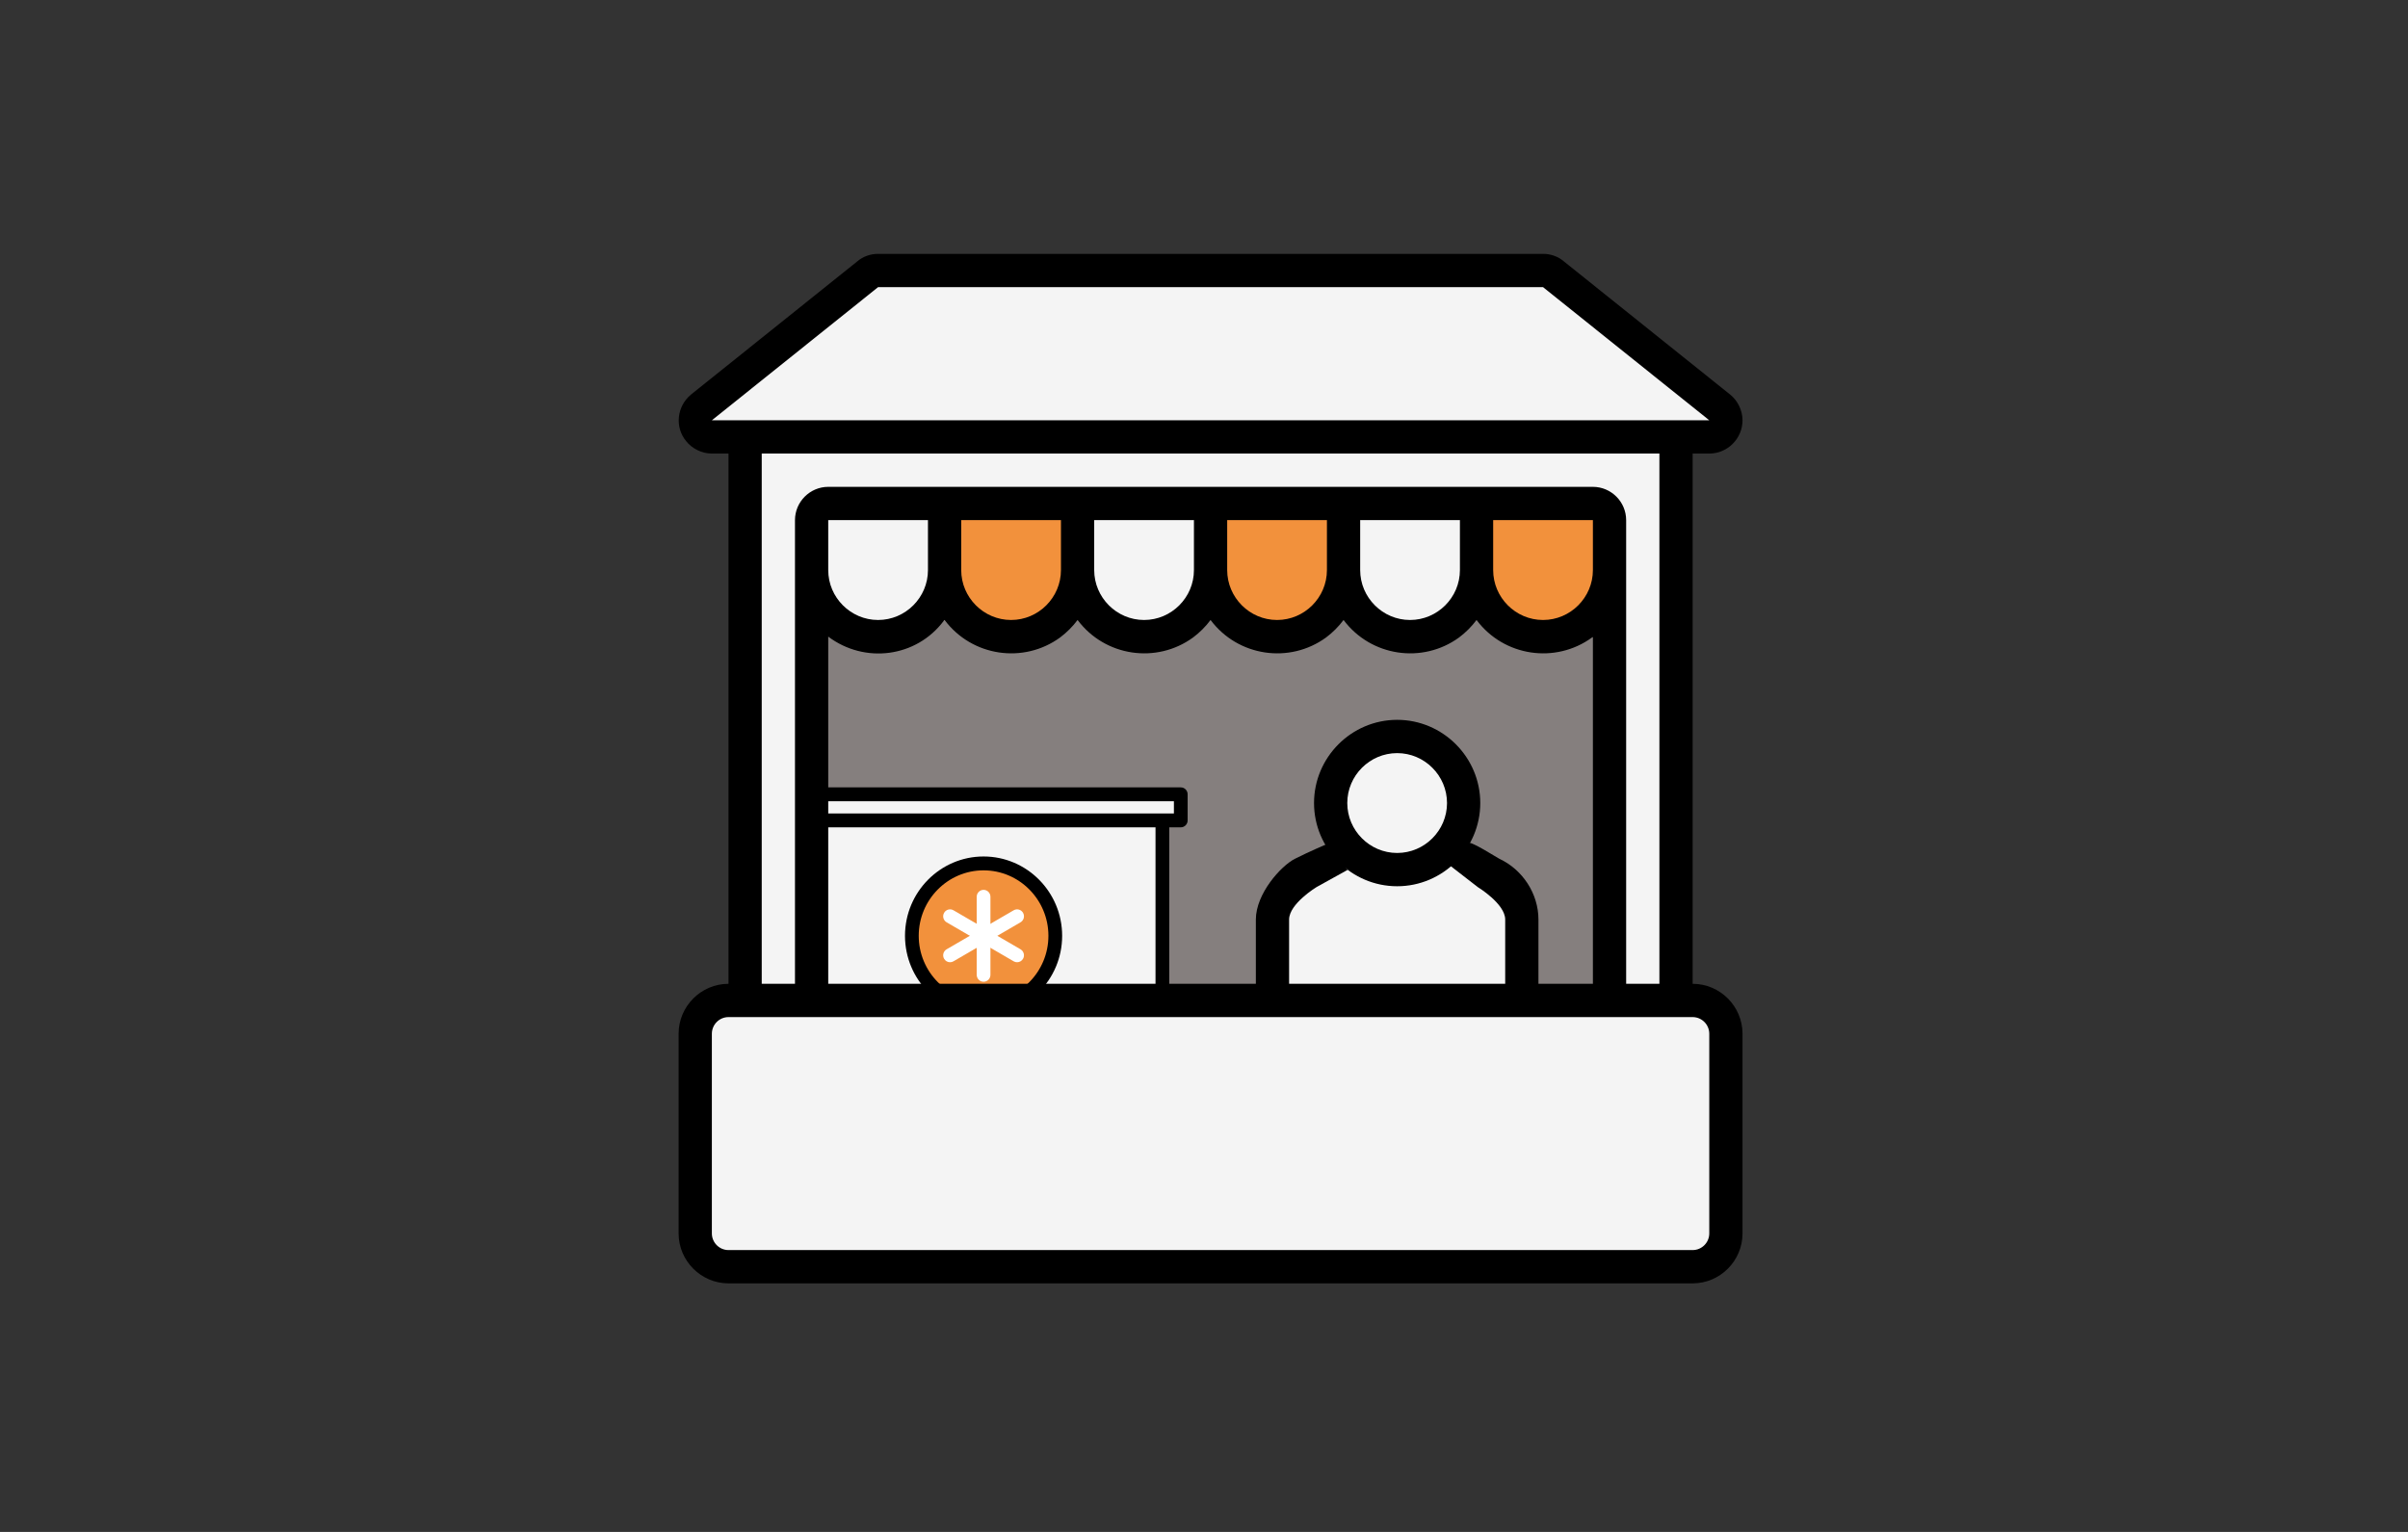 <?xml version="1.0" encoding="UTF-8" standalone="no"?>
<svg width="550px" height="350px" viewBox="0 0 550 350" version="1.1" xmlns="http://www.w3.org/2000/svg" xmlns:xlink="http://www.w3.org/1999/xlink">
    <rect x="0" y="0" width="550" height="350" fill="#333333" stroke="none"/>
    <!-- Generator: Sketch 40.3 (33839) - http://www.bohemiancoding.com/sketch -->
    <title>projects copy 6</title>
    <desc>Created with Sketch.</desc>
    <defs></defs>
    <g id="Page-1" stroke="none" stroke-width="1" fill="none" fill-rule="evenodd">
        <g id="projects-copy-6">
            <g id="shopping-and-retail-01-final" transform="translate(155, 58)">
                <rect id="Rectangle" fill="#F4F4F4" x="16.759" y="44.053" width="209.483" height="123.769"></rect>
                <rect id="Rectangle" fill="#857F7E" x="30.375" y="58.738" width="183.297" height="108.56"></rect>
                <path d="M7.594,45.627 L235.406,45.627 C239.583,45.627 243,42.205 243,38.022 C243,35.741 241.861,33.46 240.152,32.129 L202.184,1.711 C200.855,0.57 199.146,0 197.438,0 L45.562,0 C43.854,0 42.145,0.57 40.816,1.711 L2.848,32.129 C-0.38,34.79 -0.949,39.543 1.709,42.775 C3.038,44.486 5.316,45.627 7.594,45.627 L7.594,45.627 Z" id="Shape" fill="#000000"></path>
                <polygon id="Path" fill="#F4F4F4" points="45.562 7.604 197.438 7.604 235.406 38.022 7.594 38.022"></polygon>
                <g id="Group" transform="translate(23.043, 121.671)">
                    <rect id="Rectangle" fill="#F4F4F4" x="5.94" y="7.342" width="81.796" height="53.231"></rect>
                    <rect id="Rectangle" fill="#F4F4F4" x="15.114" y="66.539" width="10.475" height="5.048"></rect>
                    <rect id="Rectangle" fill="#F4F4F4" x="67.63" y="66.539" width="10.475" height="5.048"></rect>
                    <path d="M87.451,62.137 L5.769,62.137 C4.902,62.137 4.201,61.428 4.201,60.553 L4.201,7.768 C4.201,6.893 4.902,6.184 5.769,6.184 C6.636,6.184 7.337,6.893 7.337,7.768 L7.337,58.968 L85.883,58.968 L85.883,7.768 C85.883,6.893 86.584,6.184 87.451,6.184 C88.317,6.184 89.019,6.893 89.019,7.768 L89.019,60.553 C89.019,61.428 88.317,62.137 87.451,62.137 L87.451,62.137 Z" id="Shape" fill="#000000"></path>
                    <path d="M46.61,52.257 C36.713,52.257 28.664,44.126 28.664,34.133 C28.664,24.141 36.713,16.011 46.61,16.011 C56.506,16.011 64.556,24.141 64.556,34.133 C64.556,44.126 56.506,52.257 46.61,52.257 L46.61,52.257 Z" id="Shape" fill="#000000"></path>
                    <path d="M31.8,34.133 C31.8,42.379 38.445,49.088 46.61,49.088 C54.775,49.088 61.42,42.379 61.42,34.133 C61.42,25.887 54.775,19.179 46.61,19.179 C38.445,19.179 31.8,25.887 31.8,34.133 Z" id="Path" fill="#F2913C"></path>
                    <path d="M91.652,9.353 L1.568,9.353 C0.702,9.353 0,8.643 0,7.768 L0,1.808 C0,0.933 0.702,0.223 1.568,0.223 L91.652,0.223 C92.518,0.223 93.22,0.933 93.22,1.808 L93.22,7.768 C93.22,8.643 92.518,9.353 91.652,9.353 L91.652,9.353 Z" id="Shape" fill="#000000"></path>
                    <polygon id="Path" fill="#F4F4F4" points="3.136 6.184 90.083 6.184 90.083 3.392 3.136 3.392"></polygon>
                    <path d="M46.61,44.632 C45.743,44.632 45.042,43.922 45.042,43.047 L45.042,25.219 C45.042,24.344 45.743,23.635 46.61,23.635 C47.476,23.635 48.178,24.344 48.178,25.219 L48.178,43.047 C48.178,43.922 47.476,44.632 46.61,44.632 L46.61,44.632 Z" id="Shape" fill="#FFFFFF"></path>
                    <path d="M38.954,40.175 C38.412,40.175 37.884,39.89 37.593,39.381 C37.16,38.624 37.419,37.655 38.168,37.218 L53.484,28.304 C54.237,27.869 55.193,28.128 55.627,28.886 C56.059,29.644 55.801,30.612 55.052,31.049 L39.736,39.963 C39.489,40.107 39.22,40.175 38.954,40.175 L38.954,40.175 Z" id="Shape" fill="#FFFFFF"></path>
                    <path d="M53.484,39.963 L38.168,31.049 C37.419,30.612 37.16,29.644 37.593,28.886 C38.027,28.128 38.983,27.869 39.736,28.304 L55.052,37.218 C55.801,37.655 56.059,38.624 55.627,39.381 C55.336,39.89 54.808,40.175 54.266,40.175 C54,40.175 53.731,40.107 53.484,39.963 Z" id="Shape" fill="#FFFFFF"></path>
                    <path d="M26.297,55.049 L11.619,55.049 C10.752,55.049 10.05,54.34 10.05,53.465 C10.05,52.59 10.752,51.88 11.619,51.88 L26.297,51.88 C27.163,51.88 27.865,52.59 27.865,53.465 C27.865,54.34 27.163,55.049 26.297,55.049 L26.297,55.049 Z" id="Shape" fill="#9B9B9B"></path>
                    <path d="M18.958,49.25 L11.619,49.25 C10.752,49.25 10.05,48.54 10.05,47.665 C10.05,46.79 10.752,46.081 11.619,46.081 L18.958,46.081 C19.824,46.081 20.526,46.79 20.526,47.665 C20.526,48.54 19.824,49.25 18.958,49.25 L18.958,49.25 Z" id="Shape" fill="#9B9B9B"></path>
                    <path d="M81.601,55.049 L66.923,55.049 C66.057,55.049 65.355,54.34 65.355,53.465 C65.355,52.59 66.057,51.88 66.923,51.88 L81.601,51.88 C82.468,51.88 83.169,52.59 83.169,53.465 C83.169,54.34 82.468,55.049 81.601,55.049 L81.601,55.049 Z" id="Shape" fill="#9B9B9B"></path>
                    <path d="M81.601,49.25 L74.262,49.25 C73.396,49.25 72.694,48.54 72.694,47.665 C72.694,46.79 73.396,46.081 74.262,46.081 L81.601,46.081 C82.468,46.081 83.169,46.79 83.169,47.665 C83.169,48.54 82.468,49.25 81.601,49.25 L81.601,49.25 Z" id="Shape" fill="#9B9B9B"></path>
                    <path d="M82.876,67.882 L10.29,67.882 C6.932,67.882 4.201,65.1 4.201,61.68 L4.201,60.553 C4.201,59.678 4.902,58.968 5.769,58.968 L87.451,58.968 C88.317,58.968 89.019,59.678 89.019,60.553 L89.019,61.68 C89.019,65.158 86.32,67.882 82.876,67.882 L82.876,67.882 Z" id="Shape" fill="#000000"></path>
                    <path d="M7.37,62.137 C7.577,63.614 8.786,64.713 10.29,64.713 L82.876,64.713 C84.408,64.713 85.637,63.614 85.85,62.137 L7.37,62.137 L7.37,62.137 Z" id="Path" fill="#FFFFFF"></path>
                    <path d="M25.126,73.199 L15.713,73.199 C14.847,73.199 14.145,72.489 14.145,71.614 L14.145,66.298 C14.145,65.423 14.847,64.713 15.713,64.713 C16.58,64.713 17.281,65.423 17.281,66.298 L17.281,70.03 L23.558,70.03 L23.558,66.298 C23.558,65.423 24.259,64.713 25.126,64.713 C25.993,64.713 26.694,65.423 26.694,66.298 L26.694,71.614 C26.694,72.489 25.993,73.199 25.126,73.199 L25.126,73.199 Z" id="Shape" fill="#000000"></path>
                    <path d="M77.454,73.199 L68.094,73.199 C67.227,73.199 66.526,72.489 66.526,71.614 L66.526,66.298 C66.526,65.423 67.227,64.713 68.094,64.713 C68.96,64.713 69.662,65.423 69.662,66.298 L69.662,70.03 L75.885,70.03 L75.885,66.298 C75.885,65.423 76.587,64.713 77.454,64.713 C78.32,64.713 79.022,65.423 79.022,66.298 L79.022,71.614 C79.022,72.489 78.32,73.199 77.454,73.199 L77.454,73.199 Z" id="Shape" fill="#000000"></path>
                </g>
                <rect id="Rectangle" fill="#F4F4F4" x="16.759" y="53.756" width="13.878" height="114.067"></rect>
                <polygon id="Polygon" fill="#F4F4F4" points="163.397 131.111 190.293 145.969 190.293 170.009 136.501 170.009 136.501 145.969"></polygon>
                <path d="M231.609,166.773 L231.609,45.102 L224.016,45.102 L224.016,166.773 L18.984,166.773 L18.984,45.102 L11.391,45.102 L11.391,166.773 C5.126,166.773 0,171.906 0,178.18 L0,223.807 C0,230.08 5.126,235.213 11.391,235.213 L231.609,235.213 C237.874,235.213 243,230.08 243,223.807 L243,178.18 C243,171.906 237.874,166.773 231.609,166.773 L231.609,166.773 Z" id="Shape" fill="#000000"></path>
                <path d="M235.406,223.807 C235.406,225.898 233.698,227.609 231.609,227.609 L11.391,227.609 C9.302,227.609 7.594,225.898 7.594,223.807 L7.594,178.18 C7.594,176.089 9.302,174.378 11.391,174.378 L231.609,174.378 C233.698,174.378 235.406,176.089 235.406,178.18 L235.406,178.18 L235.406,223.807 L235.406,223.807 Z" id="Path" fill="#F4F4F4"></path>
                <path d="M164.117,144.484 C174.558,144.484 183.101,135.929 183.101,125.473 C183.101,115.017 174.558,106.462 164.117,106.462 C153.675,106.462 145.132,115.017 145.132,125.473 C145.132,135.929 153.675,144.484 164.117,144.484 L164.117,144.484 Z" id="Shape" fill="#000000"></path>
                <path d="M164.117,114.067 C170.381,114.067 175.507,119.2 175.507,125.473 C175.507,131.747 170.381,136.88 164.117,136.88 C157.852,136.88 152.726,131.747 152.726,125.473 C152.726,119.2 157.852,114.067 164.117,114.067 L164.117,114.067 Z" id="Path" fill="#F4F4F4"></path>
                <path d="M216.422,167.298 L216.422,60.836 C216.422,56.653 213.005,53.231 208.828,53.231 L34.172,53.231 C29.995,53.231 26.578,56.653 26.578,60.836 L26.578,167.298 L34.172,167.298 L34.172,87.451 C42.525,93.725 54.295,92.204 60.56,83.839 C60.56,83.839 60.56,83.649 60.75,83.649 C67.015,92.014 78.785,93.725 87.138,87.641 C88.657,86.501 89.986,85.17 91.125,83.649 C97.39,92.014 109.16,93.725 117.513,87.641 C119.032,86.501 120.361,85.17 121.5,83.649 C127.765,92.014 139.535,93.725 147.888,87.641 C149.407,86.501 150.736,85.17 151.875,83.649 C158.14,92.014 169.91,93.725 178.263,87.641 C179.782,86.501 181.111,85.17 182.25,83.649 C188.515,92.014 200.285,93.725 208.638,87.641 C208.638,87.641 208.828,87.641 208.828,87.451 L208.828,167.298 L216.422,167.298 L216.422,167.298 Z" id="Shape" fill="#000000"></path>
                <path d="M196.39,152.089 C196.39,146.195 192.783,140.682 187.467,138.211 C186.936,137.964 180.752,133.965 180.316,134.607 C179.652,135.584 176.138,139.717 176.138,139.717 L182.531,144.675 C182.531,144.675 188.796,148.477 188.796,152.089 L188.796,167.298 L196.39,167.298 L196.39,152.089 Z" id="Shape" fill="#000000"></path>
                <path d="M131.843,167.298 L139.437,167.298 L139.437,152.089 C139.437,148.477 145.702,144.675 145.702,144.675 L152.794,140.744 L148.103,134.824 C148.103,134.824 143.962,136.596 140.766,138.211 C137.569,139.826 131.843,146.195 131.843,152.089 L131.843,167.298 Z" id="Shape" fill="#000000"></path>
                <path d="M197.438,83.649 C191.173,83.649 186.047,78.516 186.047,72.242 L186.047,60.836 L208.828,60.836 L208.828,72.242 C208.828,78.516 203.702,83.649 197.438,83.649 L197.438,83.649 Z" id="Path" fill="#F2913C"></path>
                <path d="M178.453,72.242 C178.453,78.516 173.327,83.649 167.062,83.649 C160.798,83.649 155.672,78.516 155.672,72.242 L155.672,60.836 L178.453,60.836 L178.453,72.242 L178.453,72.242 Z" id="Path" fill="#F4F4F4"></path>
                <path d="M148.078,72.242 C148.078,78.516 142.952,83.649 136.688,83.649 C130.423,83.649 125.297,78.516 125.297,72.242 L125.297,60.836 L148.078,60.836 L148.078,72.242 L148.078,72.242 Z" id="Path" fill="#F2913C"></path>
                <path d="M117.703,72.242 C117.703,78.516 112.577,83.649 106.312,83.649 C100.048,83.649 94.922,78.516 94.922,72.242 L94.922,60.836 L117.703,60.836 L117.703,72.242 L117.703,72.242 Z" id="Path" fill="#F4F4F4"></path>
                <path d="M87.328,72.242 C87.328,78.516 82.202,83.649 75.938,83.649 C69.673,83.649 64.547,78.516 64.547,72.242 L64.547,60.836 L87.328,60.836 L87.328,72.242 L87.328,72.242 Z" id="Path" fill="#F2913C"></path>
                <path d="M56.953,72.242 C56.953,78.516 51.827,83.649 45.562,83.649 C39.298,83.649 34.172,78.516 34.172,72.242 L34.172,60.836 L56.953,60.836 L56.953,72.242 L56.953,72.242 Z" id="Path" fill="#F4F4F4"></path>
            </g>
        </g>
    </g>
</svg>